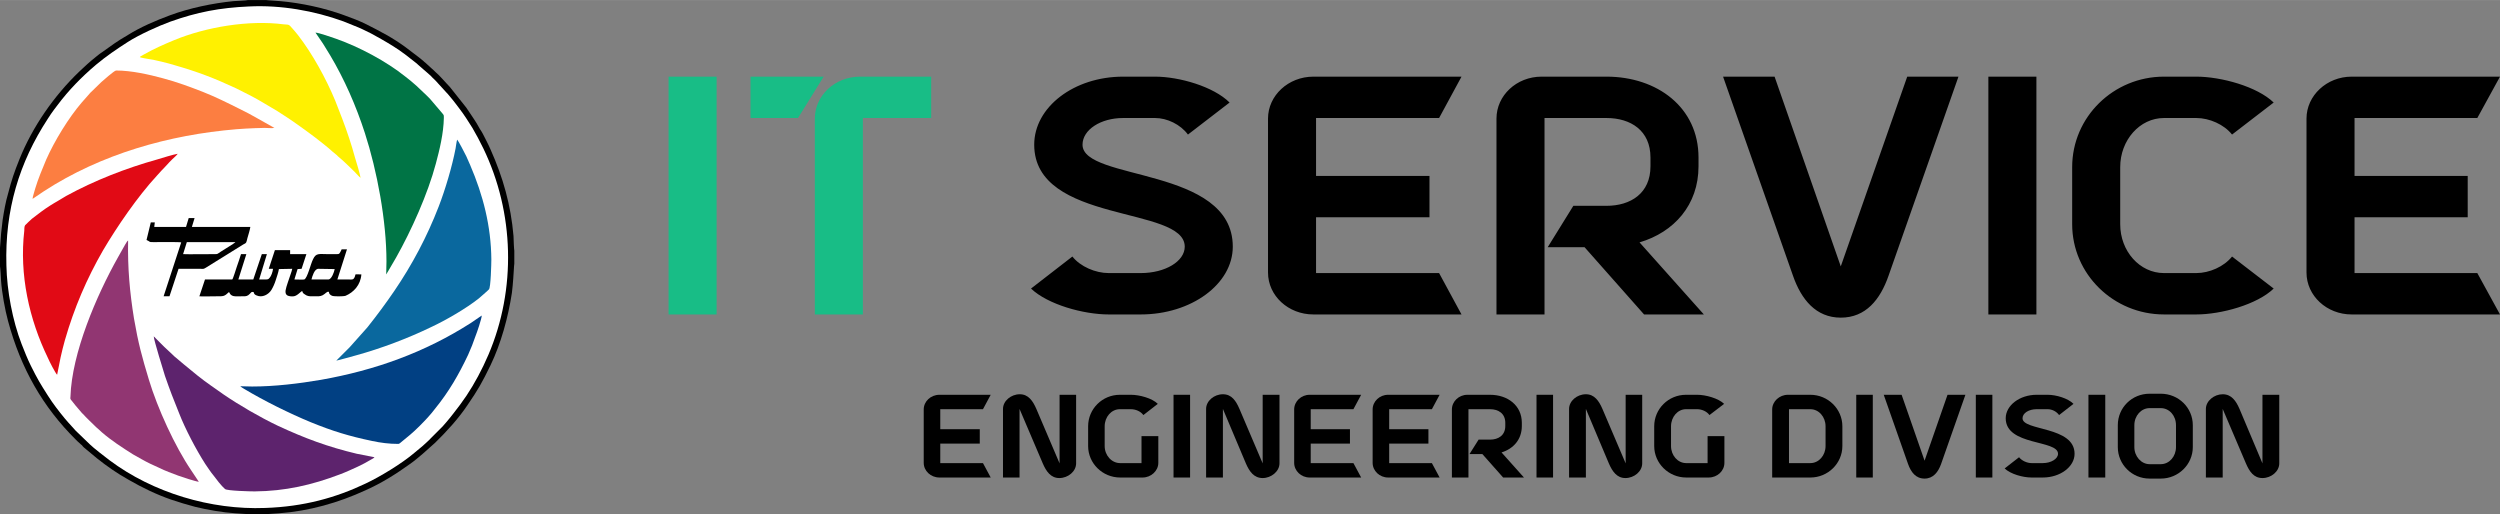 <?xml version="1.0" encoding="UTF-8"?>
<!DOCTYPE svg PUBLIC "-//W3C//DTD SVG 1.1//EN" "http://www.w3.org/Graphics/SVG/1.1/DTD/svg11.dtd">
<!-- Creator: CorelDRAW X7 -->
<svg xmlns="http://www.w3.org/2000/svg" xml:space="preserve" width="9.132cm" height="1.879cm" version="1.1" style="shape-rendering:geometricPrecision; text-rendering:geometricPrecision; image-rendering:optimizeQuality; fill-rule:evenodd; clip-rule:evenodd"
viewBox="0 0 9367 1927"
 xmlns:xlink="http://www.w3.org/1999/xlink">
 <rect x="0" y="0" width="9367" height="1927" fill="#808080" stroke="none"/>
 <defs>
  <style type="text/css">
   <![CDATA[
    .fil0 {fill:#D2D3D5}
    .fil3 {fill:black}
    .fil1 {fill:black}
    .fil12 {fill:#007445}
    .fil11 {fill:#014083}
    .fil6 {fill:#0A689E}
    .fil2 {fill:#18BD86}
    .fil9 {fill:#5D236D}
    .fil5 {fill:#913672}
    .fil8 {fill:#E10A15}
    .fil10 {fill:#FC7E41}
    .fil7 {fill:#FFF100}
    .fil4 {fill:white}
    .fil13 {fill:black;fill-rule:nonzero}
   ]]>
  </style>
 </defs>
 <rect class="fil0" x="-6505" y="3825" width="22143" height="28656"/>
 <g id="Layer_x0020_1">
  <path class="fil1" d="M3875 542c0,298 564,228 564,382 0,55 -73,99 -165,99l-120 0c-49,0 -106,-24 -136,-62l-155 120c63,60 197,97 291,97l120 0c190,0 345,-114 345,-254 0,-301 -563,-245 -563,-382 0,-56 68,-100 152,-100l120 0c45,0 95,24 123,62l156 -120c-60,-60 -189,-97 -279,-97l-120 0c-184,0 -333,114 -333,255zm1056 272l425 0 0 -155 -425 0 0 -217 461 0 84 -155 -555 0c-94,0 -170,71 -170,157l0 577c0,87 76,157 170,157l555 0 -84 -155 -461 0 0 -209zm856 -372l232 0c91,0 165,47 165,148l0 33c0,101 -74,148 -165,148l-124 0 -96 155 138 0 223 252 224 0 -241 -270c129,-38 221,-140 221,-285l0 -33c0,-188 -155,-303 -345,-303l-243 0c-94,0 -169,71 -169,157l0 734 180 0 0 -736zm1110 556l-248 -711 -193 0 262 746c31,89 86,157 179,157 94,0 148,-68 179,-157l262 -746 -192 0 -249 711zm553 -711l0 891 180 0 0 -891 -180 0zm494 339c0,-101 73,-184 164,-184l121 0c49,0 104,24 134,62l156 -120c-62,-60 -197,-97 -290,-97l-121 0c-189,0 -344,151 -344,339l0 214c0,187 155,338 344,338l121 0c93,0 228,-37 290,-97l-156 -120c-30,38 -85,62 -134,62l-121 0c-91,0 -164,-82 -164,-183l0 -214zm878 188l424 0 0 -155 -424 0 0 -217 460 0 85 -155 -556 0c-93,0 -169,71 -169,157l0 577c0,87 76,157 169,157l556 0 -85 -155 -460 0 0 -209z"/>
  <path class="fil2" d="M2505 287l0 891 180 0 0 -891 -180 0zm728 891l0 -736 256 0 0 -155 -267 0c-94,0 -169,71 -169,157l0 734 180 0zm-147 -891l-274 0 0 155 178 0 96 -155z"/>
  <g id="_1362367191808">
   <path class="fil3" d="M0 928l0 70c1,2 4,47 4,54 3,44 15,110 26,150 48,179 131,323 254,445 5,5 10,10 15,14 3,3 5,5 8,7 2,3 4,5 7,8l48 40c39,31 76,57 121,82 50,29 104,55 159,74 30,10 59,19 90,27 45,11 103,21 150,24 7,1 53,3 55,4l53 0c2,-1 48,-3 55,-4 113,-8 224,-40 324,-86 61,-27 116,-62 166,-98 19,-13 32,-25 49,-39l46 -41c44,-43 88,-91 122,-142 39,-57 54,-83 86,-149 39,-81 66,-179 80,-271 2,-18 4,-36 5,-53 1,-8 3,-54 4,-56l0 -49c-1,-2 -3,-47 -3,-55 -10,-116 -39,-219 -86,-324 -9,-21 -19,-39 -29,-59 -3,-6 -7,-12 -11,-18 -15,-29 -35,-55 -51,-80l-58 -73c-2,-2 -2,-3 -4,-5 -14,-14 -39,-44 -53,-55 -5,-5 -9,-9 -15,-14l-23 -21c-3,-2 -6,-5 -8,-7 -6,-4 -10,-9 -16,-13l-50 -38c-49,-36 -92,-58 -147,-86 -26,-13 -55,-24 -83,-34 -73,-27 -161,-46 -240,-53 -8,-1 -50,-3 -53,-4l-68 0c-4,2 -45,3 -54,4 -79,8 -165,26 -238,53 -54,20 -110,44 -158,74 -43,25 -58,37 -96,64 -13,8 -28,22 -41,32 -11,9 -20,18 -30,27l-15 14c-94,90 -175,206 -224,328 -20,50 -29,76 -43,130 -9,30 -15,65 -20,97 -2,17 -4,34 -6,52 -1,8 -3,50 -4,53z"/>
   <path class="fil4" d="M933 24c-110,5 -194,21 -295,57 -44,16 -117,49 -159,76 -45,29 -79,52 -120,86 -53,45 -102,95 -143,150 -5,6 -8,11 -13,17 -8,11 -16,22 -24,35 -107,164 -161,341 -155,549 2,96 23,207 57,295 11,28 22,56 35,82 25,50 34,65 64,112 19,30 40,57 63,85l13 15c7,7 22,25 28,31l53 51c13,13 56,46 73,59 163,122 380,187 584,179 144,-5 264,-38 377,-92 53,-25 134,-74 181,-114 11,-10 29,-23 39,-33 5,-5 15,-13 23,-22l44 -44c4,-5 9,-10 14,-16 9,-11 17,-20 26,-32 20,-25 32,-42 50,-68 30,-45 58,-97 82,-153 105,-246 97,-533 -19,-773 -13,-27 -27,-53 -41,-77 -13,-21 -33,-52 -47,-70 -8,-10 -19,-26 -26,-34l-20 -24c-1,-1 -2,-2 -3,-3l-32 -35c-5,-6 -10,-11 -14,-15 -6,-5 -10,-10 -15,-15l-47 -41c-2,-2 -5,-5 -8,-7l-41 -32c-31,-23 -56,-38 -89,-57l-38 -21c-18,-9 -42,-21 -61,-28 -14,-6 -27,-11 -42,-17 -110,-40 -235,-62 -354,-56z"/>
   <path class="fil5" d="M745 1805l-28 -42c-62,-91 -127,-234 -159,-340 -26,-86 -40,-137 -56,-230 -16,-99 -24,-190 -22,-292 -5,2 -17,27 -20,31 -6,11 -12,21 -18,32 -81,144 -173,359 -178,522 -1,10 -1,8 7,18 4,5 7,9 11,14 8,9 15,18 23,27 2,3 4,4 6,6 10,12 38,38 50,50 3,3 4,3 7,6l13 12c37,32 76,57 117,83 10,6 21,12 32,18 21,12 44,23 67,33 22,11 47,20 71,29 14,5 65,22 77,23z"/>
   <path class="fil6" d="M1260 1351c8,-1 63,-17 75,-20 94,-26 192,-63 279,-105 56,-26 132,-70 180,-108 6,-6 32,-27 38,-34 7,-7 9,-98 9,-112 -1,-125 -31,-241 -79,-353 -5,-12 -10,-22 -15,-34 -5,-10 -29,-57 -34,-62 -2,4 -5,27 -6,33 -13,68 -39,155 -63,217 -44,114 -100,219 -166,316 -32,47 -66,93 -102,138l-66 74 -50 50z"/>
   <path class="fil7" d="M524 214c3,2 27,6 33,7 23,3 75,16 97,23 87,25 150,49 231,87 31,15 76,38 105,56 16,10 33,19 49,29 17,11 56,36 72,48 25,18 44,31 70,51 18,14 49,38 65,53l17 14c2,2 3,4 5,5 16,13 47,43 62,58 4,4 16,18 21,21 -2,-13 -16,-61 -21,-76 -7,-26 -14,-49 -22,-73 -16,-49 -34,-94 -52,-140 -35,-84 -85,-175 -139,-245 -7,-9 -14,-17 -21,-25 -15,-18 -14,-14 -33,-16 -131,-17 -291,10 -410,59 -43,18 -75,32 -114,54l-14 8c0,0 0,1 0,1l-1 1z"/>
   <path class="fil8" d="M214 1404c0,-1 12,-58 13,-65 5,-22 10,-43 16,-64 35,-122 82,-231 143,-337 53,-90 130,-202 201,-279l19 -21c2,-2 3,-3 5,-5l15 -16c6,-7 12,-13 19,-20 7,-7 15,-13 21,-21 -14,2 -60,16 -76,21 -118,33 -236,79 -342,137 -10,6 -20,12 -30,18 -11,6 -20,12 -30,18 -24,15 -47,33 -69,50 -4,4 -23,21 -25,24 -3,4 -3,15 -3,20 -19,165 18,332 89,478 5,12 27,55 34,62z"/>
   <path class="fil9" d="M1403 1713l-66 -13c-109,-26 -195,-58 -296,-105 -67,-32 -143,-76 -203,-117 -16,-11 -31,-22 -47,-33 -32,-22 -70,-53 -101,-79l-38 -32c-2,-2 -3,-3 -5,-5 -18,-16 -45,-42 -61,-59l-10 -10c0,13 38,135 42,148 19,55 32,88 53,140 23,59 64,137 98,190 7,10 22,33 30,42 11,15 31,41 44,52 7,7 97,9 111,9 115,-1 215,-24 320,-64 24,-9 45,-19 67,-29 17,-8 32,-16 47,-25 3,-2 14,-7 15,-10z"/>
   <path class="fil10" d="M122 745l43 -29c214,-139 468,-211 721,-232 23,-2 47,-3 70,-4 12,0 24,-1 36,-1 10,0 26,2 36,0l-64 -36c-21,-12 -43,-24 -66,-35 -44,-22 -90,-45 -138,-64 -49,-19 -97,-37 -150,-51 -52,-14 -117,-29 -175,-29 -7,0 -50,39 -55,43 -14,13 -25,25 -38,37 -5,4 -7,8 -12,13l-23 26c-50,58 -103,145 -134,215 -13,31 -31,74 -41,108 -2,9 -10,31 -10,39z"/>
   <path class="fil11" d="M944 1448l-44 -1c3,3 12,8 15,10 75,45 170,92 250,125 81,33 143,52 229,70 33,7 64,11 98,11 4,0 5,-2 8,-4 30,-25 43,-34 72,-63 21,-21 41,-42 59,-66 51,-63 87,-125 123,-201 10,-22 20,-47 28,-71 5,-12 23,-65 23,-76l-41 28c-172,110 -358,177 -562,213 -82,14 -173,25 -258,25z"/>
   <path class="fil12" d="M1448 980l-1 48c1,-2 8,-13 9,-15l28 -48c57,-101 119,-239 149,-352 14,-52 29,-114 30,-171 0,-13 0,-10 -6,-18l-46 -54c-5,-5 -9,-9 -13,-13l-38 -36c-7,-7 -33,-28 -41,-34 -71,-57 -172,-111 -260,-142 -14,-5 -66,-23 -77,-23l28 41c9,14 18,29 27,44 53,89 97,189 130,291 46,142 81,329 81,482z"/>
   <path class="fil3" d="M1103 1047l12 -39 15 -1 18 -55 -61 0 0 -15 -57 0 -23 70 16 0c-1,11 -7,28 -13,34 -4,5 -6,6 -16,6 -7,0 -15,0 -23,0l29 -95 -19 0 -32 95 -56 0 30 -95 -20 0c-4,14 -11,33 -16,48 -2,5 -14,46 -17,47l-102 0 -21 63c6,1 53,0 63,0 28,0 30,1 48,-16 3,3 3,11 16,15 8,2 21,1 30,1 11,0 18,1 26,-4 11,-8 10,-14 19,-12 4,0 -1,8 13,13 20,9 44,-3 55,-21 6,-10 12,-23 16,-36 4,-13 10,-29 12,-42l50 -1c-1,6 -4,14 -6,20 -5,16 -17,47 -19,61 -1,8 0,15 7,19 6,3 16,4 23,3 13,-1 26,-17 32,-20 3,5 1,6 6,10 3,2 7,5 11,7 9,4 18,3 30,3 12,0 20,1 30,-4 11,-6 15,-14 22,-13 4,1 -2,8 13,15 7,3 42,3 51,0 30,-13 56,-40 59,-80 -25,0 -21,-2 -23,3 0,1 -1,3 -1,4 -5,15 -12,12 -22,12 -15,0 -29,0 -44,0l36 -113 -20 0c-2,4 -3,8 -6,12 -3,5 -4,6 -12,6 -12,0 -24,0 -36,0 -30,0 -42,-5 -53,19 -9,17 -21,71 -33,76 -4,1 -31,0 -37,0z"/>
   <path class="fil3" d="M697 850l-119 0 2 -17 -15 0 -16 66c3,2 3,1 6,3 9,4 1,5 20,5 14,0 97,-1 104,1l-66 202 22 0 34 -103 80 0c13,0 12,2 22,-4l140 -87c14,-6 12,-9 16,-24 4,-14 9,-29 11,-42l-219 0 10 -33 -22 0 -10 33z"/>
   <path class="fil4" d="M686 952c15,1 97,0 120,0 11,0 8,-1 21,-9l46 -29c1,-1 3,-2 4,-3l3 -2c1,-1 1,-1 2,-2l-182 0 -14 45z"/>
   <path class="fil4" d="M1167 1047l64 0c11,-1 21,-27 23,-39l-62 -1c-14,1 -22,28 -25,40z"/>
  </g>
  <path class="fil13" d="M3523 1662l148 0 0 -54 -148 0 0 -75 160 0 29 -54 -192 0c-33,0 -59,25 -59,55l0 200c0,30 26,55 59,55l192 0 -29 -54 -160 0 0 -73z"/>
  <path id="1" class="fil13" d="M3821 1477c-33,0 -63,25 -63,55l0 257 62 0 0 -257 87 204c13,30 30,55 62,55 33,0 63,-25 63,-55l0 -257 -62 0 0 257 -87 -204c-13,-30 -30,-55 -62,-55z"/>
  <path id="2" class="fil13" d="M4196 1479c-66,0 -119,53 -119,118l0 74c0,65 54,118 120,118l84 0c32,0 59,-25 59,-55l0 -100 -63 0 0 101 -80 0c-32,0 -58,-29 -58,-64l0 -74c0,-35 25,-64 57,-64l41 0c18,0 37,8 47,22l54 -42c-21,-21 -68,-34 -101,-34l-41 0z"/>
  <polygon id="3" class="fil13" points="4397,1479 4397,1789 4459,1789 4459,1479 "/>
  <path id="4" class="fil13" d="M4582 1477c-33,0 -63,25 -63,55l0 257 63 0 0 -257 86 204c13,30 30,55 63,55 32,0 63,-25 63,-55l0 -257 -63 0 0 257 -87 -204c-13,-30 -29,-55 -62,-55z"/>
  <path id="5" class="fil13" d="M4911 1662l147 0 0 -54 -147 0 0 -75 160 0 29 -54 -193 0c-32,0 -58,25 -58,55l0 200c0,30 26,55 58,55l193 0 -29 -54 -160 0 0 -73z"/>
  <path id="6" class="fil13" d="M5205 1662l147 0 0 -54 -147 0 0 -75 160 0 29 -54 -193 0c-32,0 -58,25 -58,55l0 200c0,30 26,55 58,55l193 0 -29 -54 -160 0 0 -73z"/>
  <path id="7" class="fil13" d="M5502 1533l81 0c31,0 57,16 57,51l0 12c0,35 -26,51 -57,51l-43 0 -34 54 48 0 78 88 78 0 -84 -94c45,-14 76,-49 76,-99l0 -12c0,-65 -53,-105 -119,-105l-85 0c-32,0 -58,25 -58,55l0 255 62 0 0 -256z"/>
  <polygon id="8" class="fil13" points="5757,1479 5757,1789 5819,1789 5819,1479 "/>
  <path id="9" class="fil13" d="M5942 1477c-33,0 -63,25 -63,55l0 257 63 0 0 -257 86 204c13,30 30,55 62,55 33,0 63,-25 63,-55l0 -257 -62 0 0 257 -87 -204c-13,-30 -30,-55 -62,-55z"/>
  <path id="10" class="fil13" d="M6317 1479c-66,0 -119,53 -119,118l0 74c0,65 54,118 120,118l84 0c33,0 59,-25 59,-55l0 -100 -63 0 0 101 -80 0c-32,0 -57,-29 -57,-64l0 -74c0,-35 25,-64 56,-64l42 0c17,0 36,8 46,22l55 -42c-22,-21 -69,-34 -101,-34l-42 0z"/>
  <path id="11" class="fil13" d="M6840 1671c0,35 -25,64 -57,64l-80 0 0 -202 80 0c32,0 57,29 57,64l0 74zm-200 -137l0 255 143 0c66,0 120,-53 120,-118l0 -74c0,-65 -54,-118 -120,-118l-84 0c-32,0 -59,25 -59,55z"/>
  <polygon id="12" class="fil13" points="6955,1479 6955,1789 7017,1789 7017,1479 "/>
  <path id="13" class="fil13" d="M7211 1726l-86 -247 -67 0 91 259c11,31 29,55 62,55 32,0 51,-24 62,-55l91 -259 -67 0 -86 247z"/>
  <polygon id="14" class="fil13" points="7403,1479 7403,1789 7465,1789 7465,1479 "/>
  <path id="15" class="fil13" d="M7515 1567c0,104 196,80 196,133 0,19 -26,35 -57,35l-42 0c-17,0 -37,-9 -47,-22l-54 42c22,21 68,34 101,34l42 0c65,0 119,-40 119,-89 0,-104 -195,-85 -195,-133 0,-19 23,-34 53,-34l41 0c16,0 33,8 43,22l54 -42c-21,-21 -65,-34 -97,-34l-41 0c-64,0 -116,40 -116,88z"/>
  <polygon id="16" class="fil13" points="7825,1479 7825,1789 7888,1789 7888,1479 "/>
  <path id="17" class="fil13" d="M8096 1793c66,0 120,-53 120,-118l0 -82c0,-66 -54,-118 -120,-118l-42 0c-66,0 -119,52 -119,118l0 82c0,65 53,118 119,118l42 0zm-42 -54c-31,0 -57,-29 -57,-64l0 -82c0,-36 26,-64 57,-64l42 0c32,0 57,28 57,64l0 82c0,35 -25,64 -57,64l-42 0z"/>
  <path id="18" class="fil13" d="M8328 1477c-32,0 -63,25 -63,55l0 257 63 0 0 -257 87 204c13,30 29,55 62,55 33,0 63,-25 63,-55l0 -257 -63 0 0 257 -86 -204c-13,-30 -30,-55 -63,-55z"/>
 </g>
</svg>
